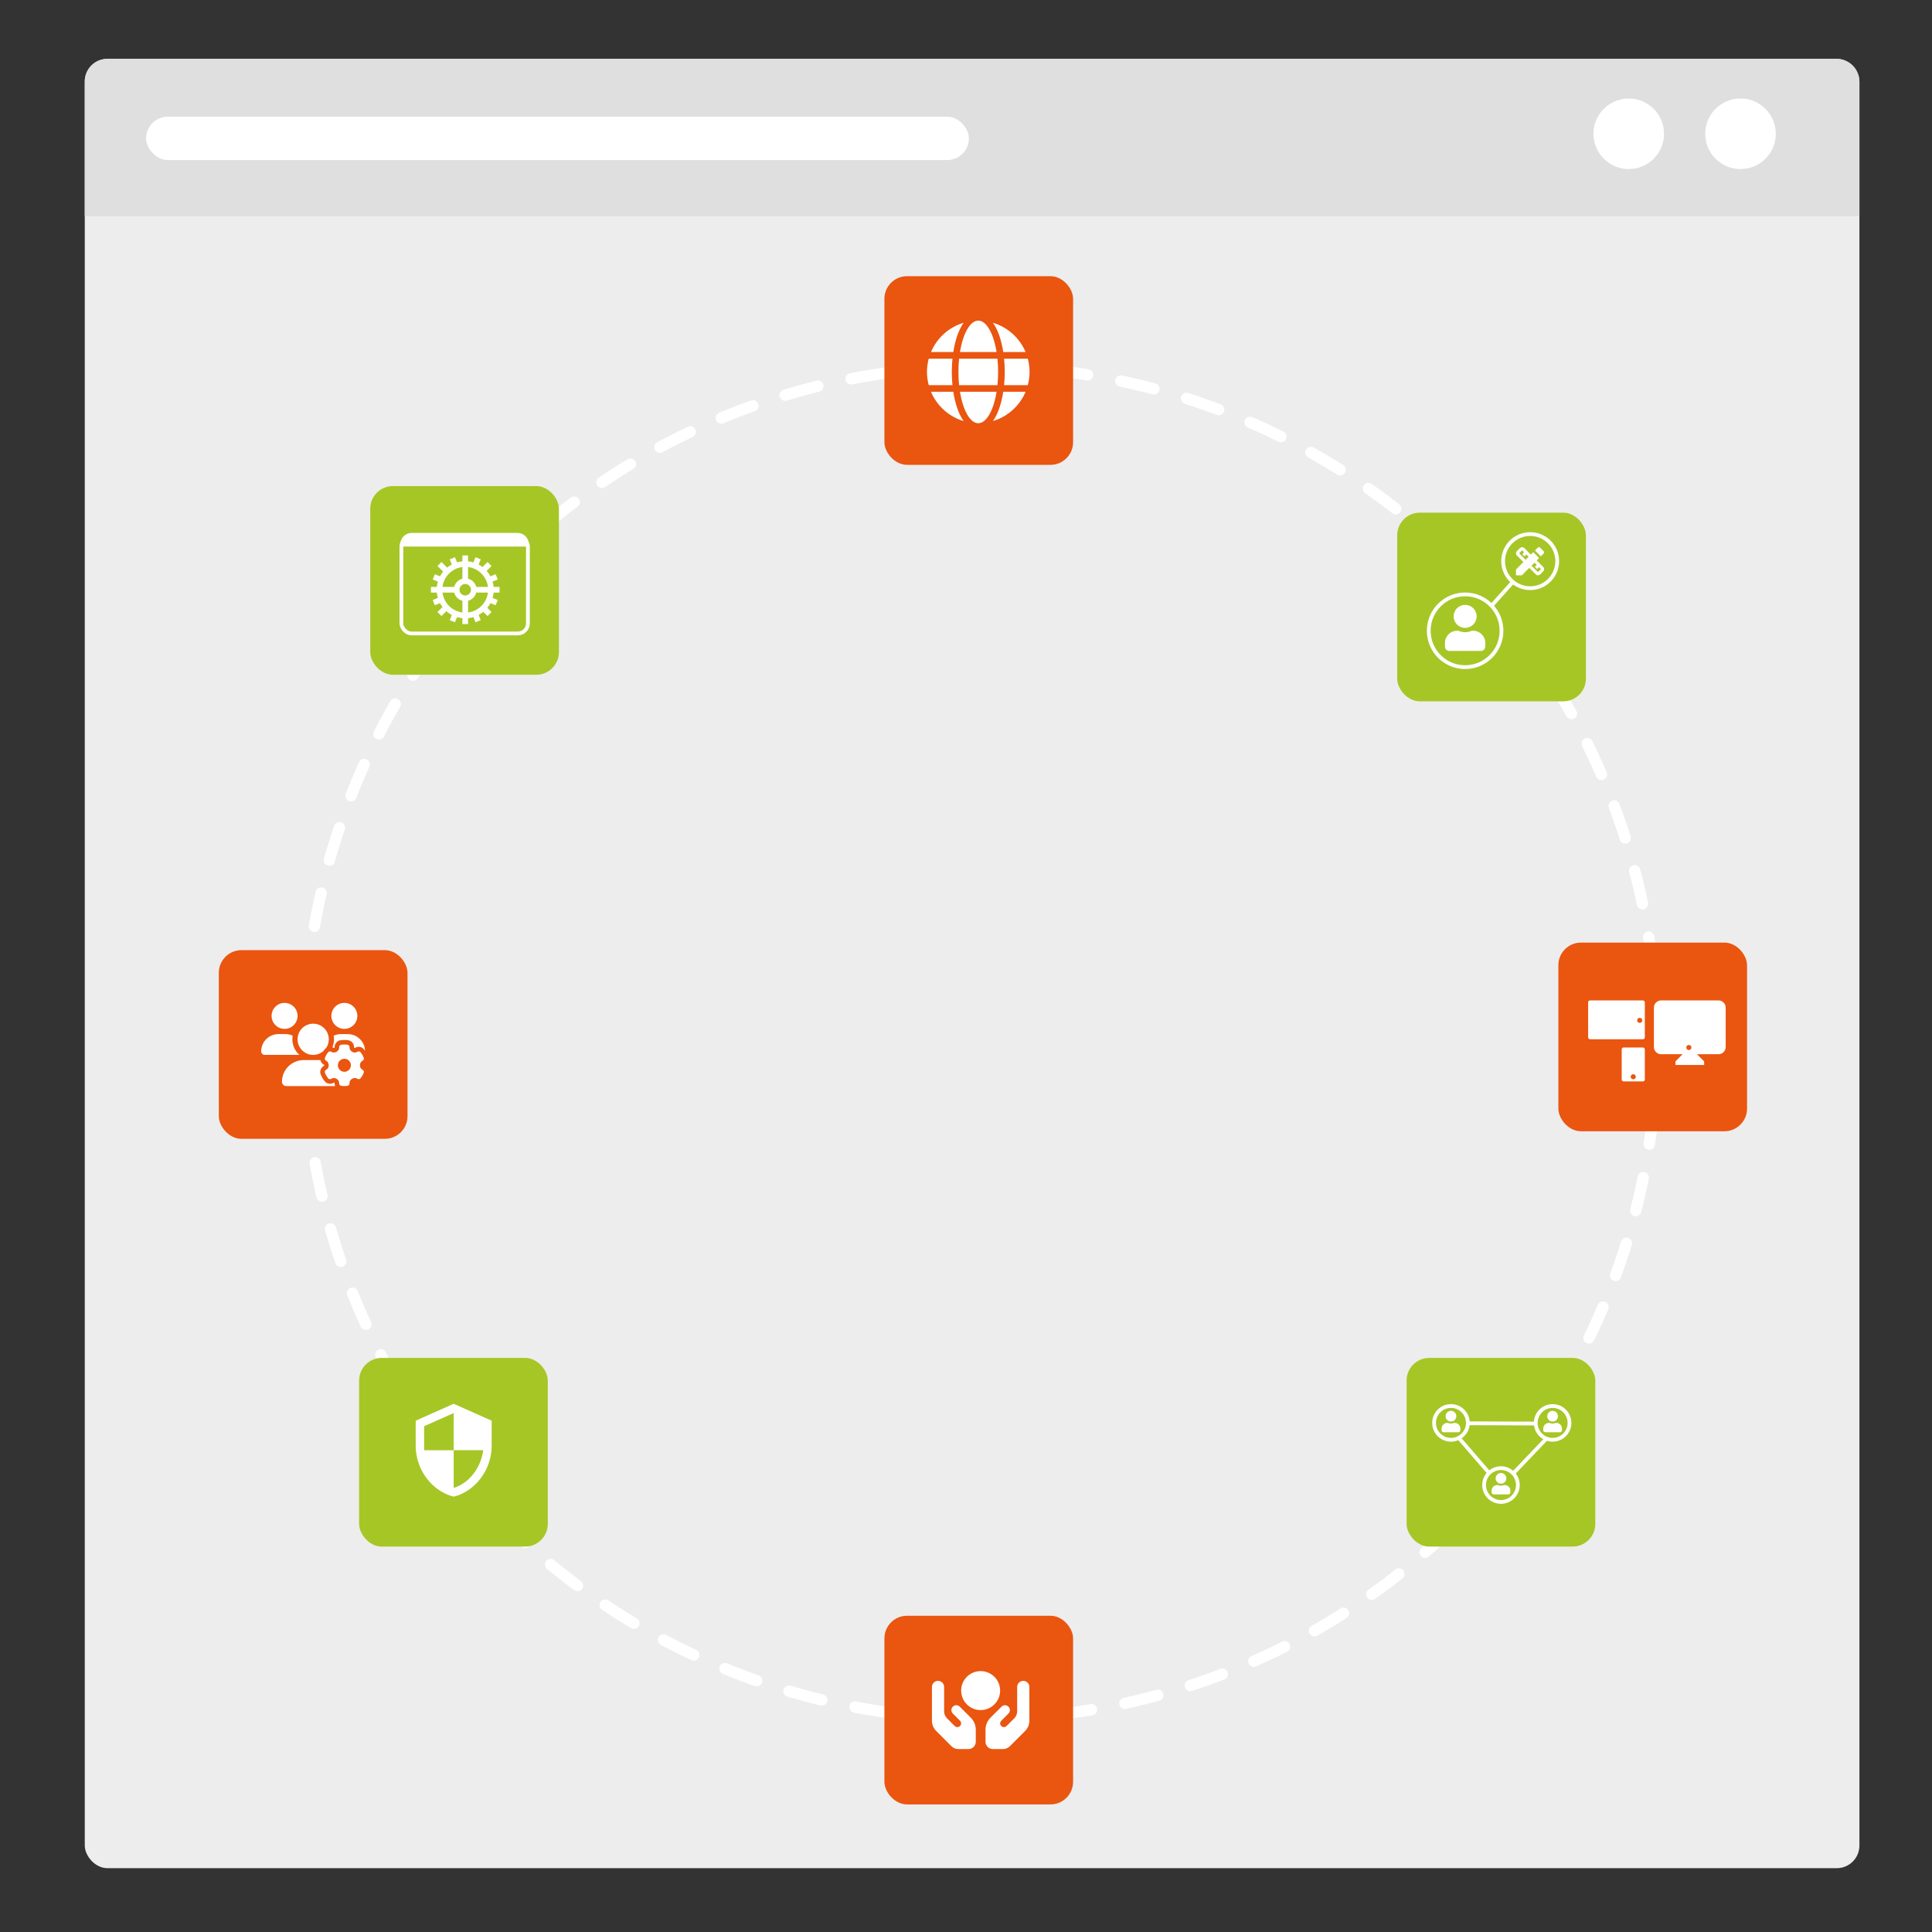 <?xml version="1.0" encoding="UTF-8"?>
<svg id="Layer_21" xmlns="http://www.w3.org/2000/svg" viewBox="0 0 1024 1024">
  <rect x="0" y="0" width="1024" height="1024" fill="#333333" stroke="none"/>
  <rect x="44.93" y="31.19" width="940.6" height="958.98" rx="12" ry="12" style="fill: #ededed;"/>
  <path d="M56.93,31.19h916.6c6.62,0,12,5.38,12,12v71.43H44.93V43.19c0-6.62,5.38-12,12-12Z" style="fill: #dfdfdf;"/>
  <circle cx="863.27" cy="70.91" r="18.7" style="fill: #fff;"/>
  <circle cx="922.5" cy="70.91" r="18.7" style="fill: #fff;"/>
  <rect x="77.44" y="61.85" width="436.09" height="22.98" rx="11.49" ry="11.49" style="fill: #fff;"/>
  <circle cx="519.76" cy="552.6" r="358.44" style="fill: none; stroke: #fff; stroke-dasharray: 18; stroke-linecap: round; stroke-miterlimit: 10; stroke-width: 6px;"/>
  <rect x="468.76" y="146.38" width="100" height="100" rx="12" ry="12" style="fill: #ea550f;"/>
  <rect x="468.76" y="856.38" width="100" height="100" rx="12" ry="12" style="fill: #ea550f;"/>
  <rect x="825.97" y="499.59" width="100" height="100" rx="12" ry="12" style="fill: #ea550f;"/>
  <rect x="115.98" y="503.6" width="100" height="100" rx="12" ry="12" style="fill: #ea550f;"/>
  <rect x="740.55" y="271.72" width="100" height="100" rx="12" ry="12" style="fill: #a6c626;"/>
  <rect x="196.24" y="257.63" width="100" height="100" rx="12" ry="12" style="fill: #a6c626;"/>
  <rect x="190.33" y="719.72" width="100" height="100" rx="12" ry="12" transform="translate(480.67 1539.44) rotate(-180)" style="fill: #a6c626;"/>
  <rect x="745.55" y="719.72" width="100" height="100" rx="12" ry="12" transform="translate(1591.09 1539.44) rotate(180)" style="fill: #a6c626;"/>
  <path d="M528.21,186.6c-1.59-9.79-5.34-16.67-9.7-16.67s-8.11,6.87-9.7,16.67h19.41ZM507.98,197.12c0,2.43.13,4.77.36,7.02h20.32c.23-2.25.36-4.58.36-7.02s-.13-4.77-.36-7.02h-20.32c-.23,2.25-.36,4.58-.36,7.02ZM543.59,186.6c-3.14-7.44-9.48-13.2-17.32-15.53,2.68,3.71,4.52,9.29,5.48,15.53h11.84ZM510.75,171.07c-7.83,2.32-14.19,8.08-17.31,15.53h11.84c.95-6.24,2.8-11.82,5.47-15.53ZM544.76,190.1h-12.58c.23,2.3.36,4.66.36,7.02s-.13,4.71-.36,7.02h12.57c.6-2.25.94-4.58.94-7.02s-.34-4.77-.93-7.02ZM504.47,197.12c0-2.36.13-4.71.36-7.02h-12.58c-.59,2.25-.94,4.58-.94,7.02s.35,4.77.94,7.02h12.57c-.22-2.3-.35-4.66-.35-7.02ZM508.81,207.65c1.59,9.79,5.34,16.67,9.7,16.67s8.11-6.87,9.7-16.67h-19.41ZM526.27,223.17c7.83-2.32,14.19-8.08,17.32-15.53h-11.84c-.96,6.24-2.81,11.82-5.48,15.53ZM493.43,207.65c3.14,7.44,9.48,13.2,17.32,15.53-2.68-3.71-4.52-9.29-5.48-15.53h-11.84Z" style="fill: #fff;"/>
  <path d="M246.58,308.03v-13.64M251.13,312.57h13.64M228.39,312.57h13.64M246.58,330.77v-13.64M246.58,326.22c7.54,0,13.64-6.11,13.64-13.64s-6.11-13.64-13.64-13.64-13.64,6.11-13.64,13.64,6.11,13.64,13.64,13.64ZM233.7,307.27l-3.79-1.52M259.47,317.88l3.79,1.52M232.94,298.93l3.79,3.79M232.94,298.93l3.79,3.79M255.68,321.67l3.79,3.79M259.47,298.93l-3.79,3.79M236.73,321.67l-3.79,3.79M246.58,317.12c2.51,0,4.55-2.04,4.55-4.55s-2.04-4.55-4.55-4.55-4.55,2.04-4.55,4.55,2.04,4.55,4.55,4.55ZM259.47,307.27l3.79-1.52M251.89,299.69l1.52-3.79M251.89,325.46l1.52,3.79M241.28,325.46l-1.52,3.79M233.7,317.88l-3.79,1.52M241.28,299.69l-1.52-3.79" style="fill: none; stroke: #fff; stroke-miterlimit: 2; stroke-width: 3px;"/>
  <rect x="212.75" y="284.34" width="67.06" height="51.4" rx="5.36" ry="5.36" style="fill: none; stroke: #fff; stroke-miterlimit: 10; stroke-width: 2px;"/>
  <path d="M218.14,282.47h56.21c3.25,0,5.89,2.64,5.89,5.89v1.34h-68v-1.34c0-3.25,2.64-5.89,5.89-5.89Z" style="fill: #fff;"/>
  <path d="M786.6,296.68h27.82v27.82h-27.82v-27.82Z" style="fill: none;"/>
  <circle cx="811.02" cy="297.41" r="14.34" style="fill: none; stroke: #fff; stroke-miterlimit: 10; stroke-width: 2px;"/>
  <path d="M795.83,334.32c0,10.65-8.63,19.28-19.28,19.28s-19.28-8.63-19.28-19.28,8.63-19.28,19.28-19.28c5.51,0,10.48,2.31,13.99,6.02,3.28,3.46,5.28,8.12,5.28,13.26Z" style="fill: none; stroke: #fff; stroke-miterlimit: 10; stroke-width: 2px;"/>
  <path d="M814.48,297.06l1.3-1.3-3.11-3.11-1.3,1.3-3.43-3.43c-.65-.65-1.7-.65-2.35,0l-1.58,1.58c-.65.65-.65,1.7,0,2.35l3.43,3.43-3.94,3.95v3.11h3.11l3.95-3.95,3.43,3.43c.79.79,1.85.5,2.35,0l1.58-1.58c.65-.65.65-1.7,0-2.35,0,0-3.43-3.43-3.43-3.43ZM808.62,296.69l-3.43-3.43,1.57-1.58,1.05,1.05-.98.99,1.17,1.17.99-.99,1.2,1.2s-1.57,1.58-1.57,1.58ZM815.16,303.24l-3.43-3.43,1.58-1.58,1.2,1.2-.99.99,1.17,1.17.99-.99,1.05,1.05-1.58,1.58ZM818.19,293.35c.32-.32.32-.85,0-1.17,0,0,0,0,0,0l-1.94-1.94c-.39-.39-.93-.24-1.17,0l-1.52,1.52,3.11,3.11s1.52-1.52,1.52-1.52Z" style="fill: #fff;"/>
  <path d="M776.55,332.79c3.37,0,6.1-2.73,6.1-6.1s-2.73-6.1-6.1-6.1-6.1,2.73-6.1,6.1,2.73,6.1,6.1,6.1ZM780.83,334.32h-.8c-1.06.49-2.24.76-3.48.76s-2.41-.28-3.48-.76h-.8c-3.54,0-6.41,2.87-6.41,6.41v1.98c0,1.26,1.03,2.29,2.29,2.29h16.79c1.26,0,2.29-1.03,2.29-2.29v-1.98c0-3.54-2.87-6.41-6.41-6.41Z" style="fill: #fff;"/>
  <path d="M804.5,787.1c0,4.94-4.01,8.95-8.95,8.95s-8.95-4.01-8.95-8.95,4.01-8.95,8.95-8.95c2.56,0,4.87,1.07,6.5,2.8,1.52,1.6,2.45,3.77,2.45,6.16Z" style="fill: none; stroke: #fff; stroke-miterlimit: 10; stroke-width: 2px;"/>
  <path d="M795.55,786.39c1.57,0,2.84-1.27,2.84-2.84s-1.27-2.84-2.84-2.84-2.84,1.27-2.84,2.84,1.27,2.84,2.84,2.84ZM797.53,787.1h-.37c-.49.23-1.04.35-1.61.35s-1.12-.13-1.61-.35h-.37c-1.64,0-2.98,1.33-2.98,2.98v.92c0,.59.48,1.06,1.06,1.06h7.8c.59,0,1.06-.48,1.06-1.06v-.92c0-1.64-1.33-2.98-2.98-2.98Z" style="fill: #fff;"/>
  <path d="M777.99,754.17c0,4.94-4.01,8.95-8.95,8.95s-8.95-4.01-8.95-8.95,4.01-8.95,8.95-8.95c2.56,0,4.87,1.07,6.5,2.8,1.52,1.6,2.45,3.77,2.45,6.16Z" style="fill: none; stroke: #fff; stroke-miterlimit: 10; stroke-width: 2px;"/>
  <path d="M769.04,753.46c1.57,0,2.84-1.27,2.84-2.84s-1.27-2.84-2.84-2.84-2.84,1.27-2.84,2.84,1.27,2.84,2.84,2.84ZM771.02,754.17h-.37c-.49.23-1.04.35-1.61.35s-1.12-.13-1.61-.35h-.37c-1.64,0-2.98,1.33-2.98,2.98v.92c0,.59.48,1.06,1.06,1.06h7.8c.59,0,1.06-.48,1.06-1.06v-.92c0-1.64-1.33-2.98-2.98-2.98Z" style="fill: #fff;"/>
  <path d="M831.87,754.17c0,4.94-4.01,8.95-8.95,8.95s-8.95-4.01-8.95-8.95,4.01-8.95,8.95-8.95c2.56,0,4.87,1.07,6.5,2.8,1.52,1.6,2.45,3.77,2.45,6.16Z" style="fill: none; stroke: #fff; stroke-miterlimit: 10; stroke-width: 2px;"/>
  <path d="M822.91,753.46c1.57,0,2.84-1.27,2.84-2.84s-1.27-2.84-2.84-2.84-2.84,1.27-2.84,2.84,1.27,2.84,2.84,2.84ZM824.9,754.17h-.37c-.49.23-1.04.35-1.61.35s-1.12-.13-1.61-.35h-.37c-1.64,0-2.98,1.33-2.98,2.98v.92c0,.59.48,1.06,1.06,1.06h7.8c.59,0,1.06-.48,1.06-1.06v-.92c0-1.64-1.33-2.98-2.98-2.98Z" style="fill: #fff;"/>
  <line x1="801.85" y1="308.44" x2="790.55" y2="321.06" style="fill: none; stroke: #fff; stroke-miterlimit: 10; stroke-width: 2px;"/>
  <path d="M150.83,545.33c3.81,0,6.89-3.09,6.89-6.89s-3.09-6.89-6.89-6.89-6.89,3.09-6.89,6.89,3.09,6.89,6.89,6.89ZM182.52,545.33c3.81,0,6.89-3.09,6.89-6.89s-3.09-6.89-6.89-6.89-6.89,3.09-6.89,6.89,3.09,6.89,6.89,6.89ZM138.42,557.28c0,1.01.83,1.83,1.83,1.83h18.44c-2.29-2.02-3.73-4.98-3.73-8.27,0-.65.06-1.29.16-1.92-1.17-.54-2.47-.84-3.84-.84h-3.68c-5.07,0-9.19,4.12-9.19,9.19ZM165.99,559.11c2.07,0,3.95-.76,5.4-2.01.22-.32.45-.63.69-.92.23-.28.49-.53.78-.71.89-1.33,1.4-2.91,1.4-4.63,0-4.57-3.7-8.27-8.27-8.27s-8.27,3.7-8.27,8.27,3.7,8.27,8.27,8.27ZM171.62,564.3c-.89-.51-1.56-1.4-1.79-2.43h-8.9c-6.34,0-11.48,5.14-11.48,11.48,0,1.27,1.02,2.3,2.3,2.3h25.88c-.18-.45-.28-.94-.28-1.41v-.26c-.11-.06-.23-.13-.34-.2l-.22.13c-1.45.84-3.49.69-4.71-.84-.39-.48-.74-.99-1.07-1.52v-.02s-.02-.02-.02-.02l-.21-.35v-.02s-.02-.02-.02-.02c-.29-.53-.55-1.09-.78-1.66-.71-1.83.19-3.67,1.64-4.5l.23-.13v-.4l-.23-.13v-.02ZM184.36,548.09h-3.67c-1.37,0-2.67.3-3.84.84.11.62.16,1.27.16,1.92,0,1.5-.3,2.92-.84,4.22.22.08.42.17.61.28l.22.13c.11-.07.22-.14.34-.2v-.26c0-1.67,1.15-3.37,3.08-3.67.68-.1,1.38-.16,2.08-.16s1.4.05,2.08.16c1.94.3,3.08,2,3.08,3.67v.26c.11.06.23.13.34.2l.22-.13c1.45-.84,3.49-.69,4.71.84.2.24.39.5.57.75-.18-4.92-4.22-8.85-9.18-8.85ZM192.22,562.2c.54-.31.82-.96.59-1.55-.18-.47-.4-.93-.64-1.37l-.2-.34c-.27-.44-.56-.85-.88-1.25-.4-.49-1.09-.58-1.64-.26l-.25.15c-.79.46-1.76.34-2.55-.11s-1.39-1.25-1.39-2.16v-.29c0-.63-.42-1.19-1.04-1.28-.56-.09-1.13-.13-1.71-.13s-1.15.04-1.71.13c-.62.09-1.04.65-1.04,1.28v.29c0,.91-.59,1.71-1.39,2.16s-1.76.57-2.55.11l-.25-.15c-.54-.31-1.24-.22-1.64.26-.32.4-.61.82-.88,1.26l-.2.34c-.24.44-.46.9-.64,1.37-.22.59.04,1.23.59,1.54l.25.15c.79.46,1.18,1.36,1.18,2.27s-.39,1.82-1.18,2.27l-.26.15c-.54.31-.82.96-.59,1.54.18.47.4.92.64,1.36l.21.35c.26.44.55.85.87,1.25.4.49,1.09.58,1.64.26l.25-.15c.79-.46,1.76-.34,2.55.11s1.39,1.25,1.39,2.16v.29c0,.63.42,1.19,1.04,1.28.56.09,1.13.13,1.71.13s1.15-.04,1.71-.13c.62-.09,1.04-.65,1.04-1.28v-.29c0-.91.59-1.71,1.39-2.16s1.76-.57,2.55-.11l.25.15c.54.31,1.24.22,1.64-.26.32-.4.61-.81.87-1.25l.21-.36c.24-.44.46-.89.64-1.36.22-.59-.04-1.23-.59-1.54l-.26-.15c-.79-.46-1.18-1.36-1.18-2.27s.39-1.82,1.18-2.27l.26-.15v.02ZM179.08,564.62c0-1.9,1.54-3.45,3.45-3.45s3.45,1.54,3.45,3.45-1.54,3.45-3.45,3.45-3.45-1.54-3.45-3.45Z" style="fill: #fff;"/>
  <path d="M870.42,516.6h40.21v40.21h-40.21v-40.21Z" style="fill: none;"/>
  <path d="M910.85,530.24h-30.44c-2.09,0-3.8,1.71-3.8,3.8v20.92c0,2.09,1.71,3.8,3.8,3.8h11.41l-3.8,3.8v1.9h15.22v-1.9l-3.8-3.8h11.41c2.09,0,3.8-1.71,3.8-3.8v-20.92c0-2.09-1.71-3.8-3.8-3.8" style="fill: #fff;"/>
  <rect x="859.53" y="555.19" width="12.26" height="17.99" rx=".98" ry=".98" style="fill: #fff;"/>
  <rect x="841.74" y="530.24" width="30.05" height="20.58" rx=".98" ry=".98" style="fill: #fff;"/>
  <circle cx="869.08" cy="540.82" r="1.34" style="fill: #ea550f;"/>
  <circle cx="895.12" cy="555.19" r="1.34" style="fill: #ea550f;"/>
  <circle cx="865.66" cy="570.7" r="1.34" style="fill: #ea550f;"/>
  <path d="M214.66,744.04h51.35v51.35h-51.35v-51.35Z" style="fill: none;"/>
  <path d="M240.46,744.04l-20.13,8.95v13.42c0,12.41,8.59,24.02,20.13,26.84,11.54-2.82,20.13-14.43,20.13-26.84v-13.42l-20.13-8.95ZM240.46,768.63h15.66c-1.19,9.22-7.34,17.42-15.66,20v-19.97h-15.66v-12.75l15.66-6.96s0,19.68,0,19.68Z" style="fill: #fff;"/>
  <line x1="773.19" y1="762.1" x2="789.27" y2="780.72" style="fill: none; stroke: #fff; stroke-miterlimit: 10; stroke-width: 2px;"/>
  <line x1="813.96" y1="754.5" x2="777.61" y2="754.37" style="fill: none; stroke: #fff; stroke-miterlimit: 10; stroke-width: 2px;"/>
  <line x1="802.05" y1="780.94" x2="819.65" y2="762.5" style="fill: none; stroke: #fff; stroke-miterlimit: 10; stroke-width: 2px;"/>
  <path d="M519.76,885.72c5.7,0,10.33,4.62,10.33,10.33s-4.62,10.33-10.33,10.33-10.33-4.62-10.33-10.33,4.62-10.33,10.33-10.33ZM497.17,890.89c1.78,0,3.23,1.44,3.23,3.23v12.93c0,1.37.54,2.69,1.51,3.66l4.12,4.12c.67.67,1.72.77,2.5.25,1.04-.69,1.19-2.17.3-3.05l-1.23-1.23-2.58-2.58c-1.01-1.01-1.01-2.65,0-3.66s2.65-1.01,3.66,0l2.58,2.58,1.23,1.23h0l2.04,2.04c1.69,1.69,2.65,3.99,2.65,6.39v6.37c0,2.14-1.73,3.87-3.87,3.87h-5.37c-1.37,0-2.69-.54-3.66-1.51l-8.06-8.06c-1.45-1.45-2.27-3.42-2.27-5.48v-17.87c0-1.78,1.44-3.23,3.23-3.23ZM542.35,890.89c1.78,0,3.23,1.44,3.23,3.23v17.87c0,2.06-.81,4.03-2.27,5.48l-8.06,8.06c-.97.97-2.28,1.51-3.66,1.51h-5.38c-2.14,0-3.87-1.73-3.87-3.87v-6.37c0-2.4.95-4.7,2.65-6.39l2.04-2.04h0l1.23-1.23,2.58-2.58c1.01-1.01,2.65-1.01,3.66,0s1.01,2.65,0,3.66l-2.58,2.58-1.23,1.23c-.89.89-.74,2.36.3,3.05.78.52,1.83.42,2.5-.25l4.12-4.12c.97-.97,1.51-2.28,1.51-3.66v-12.93c0-1.78,1.44-3.23,3.23-3.23h0Z" style="fill: #fff;"/>
</svg>